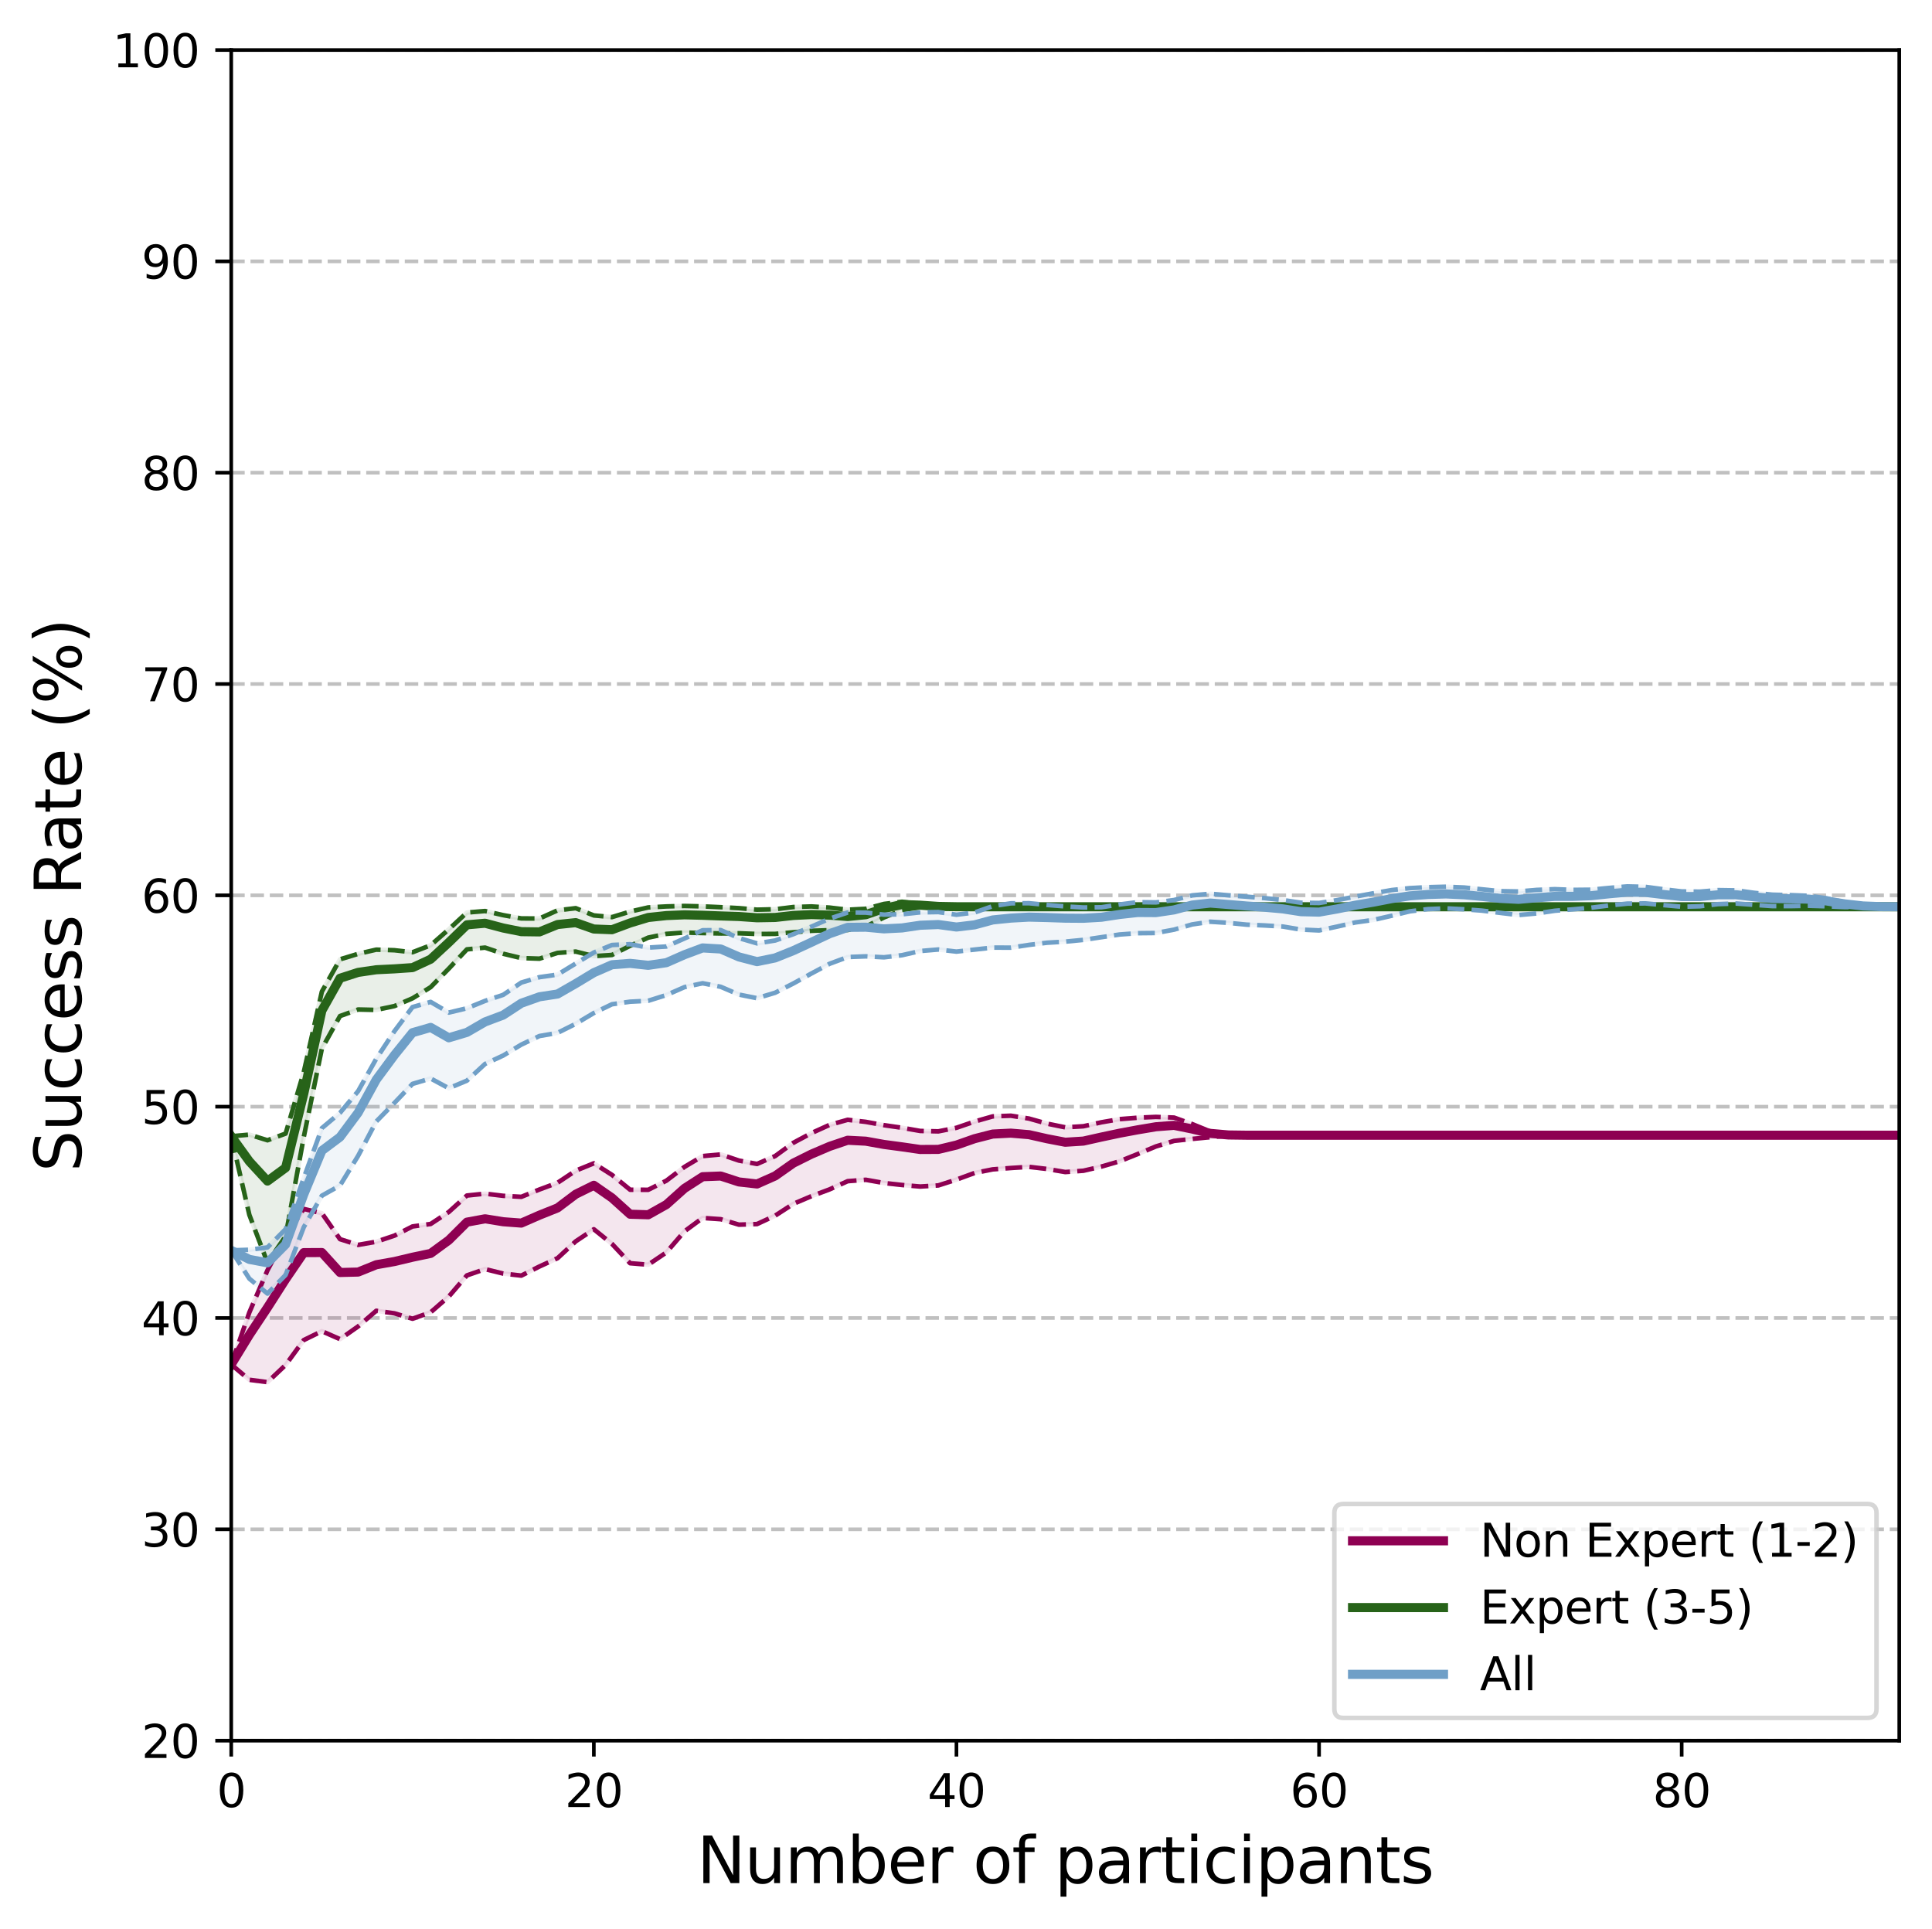 <?xml version="1.0" encoding="utf-8" standalone="no"?>
<!DOCTYPE svg PUBLIC "-//W3C//DTD SVG 1.1//EN"
  "http://www.w3.org/Graphics/SVG/1.1/DTD/svg11.dtd">
<svg xmlns:xlink="http://www.w3.org/1999/xlink" width="424.767pt" height="424.107pt" viewBox="0 0 424.767 424.107" xmlns="http://www.w3.org/2000/svg" version="1.1">
 <defs>
  <style type="text/css">*{stroke-linejoin: round; stroke-linecap: butt}</style>
 </defs>
 <g id="figure_1">
  <g id="patch_1">
   <path d="M 0 424.107 
L 424.767 424.107 
L 424.767 0 
L 0 0 
z
" style="fill: #ffffff"/>
  </g>
  <g id="axes_1">
   <g id="patch_2">
    <path d="M 50.837 382.679 
L 417.567 382.679 
L 417.567 10.999 
L 50.837 10.999 
z
" style="fill: #ffffff"/>
   </g>
   <g id="matplotlib.axis_1">
    <g id="xtick_1">
     <g id="line2d_1">
      <defs>
       <path id="m09aadb3ef9" d="M 0 0 
L 0 3.5 
" style="stroke: #000000; stroke-width: 0.8"/>
      </defs>
      <g>
       <use xlink:href="#m09aadb3ef9" x="50.837" y="382.679" style="stroke: #000000; stroke-width: 0.8"/>
      </g>
     </g>
     <g id="text_1">
      <!-- 0 -->
      <g transform="translate(47.656 397.278) scale(0.1 -0.1)">
       <defs>
        <path id="DejaVuSans-30" d="M 2034 4250 
Q 1547 4250 1301 3770 
Q 1056 3291 1056 2328 
Q 1056 1369 1301 889 
Q 1547 409 2034 409 
Q 2525 409 2770 889 
Q 3016 1369 3016 2328 
Q 3016 3291 2770 3770 
Q 2525 4250 2034 4250 
z
M 2034 4750 
Q 2819 4750 3233 4129 
Q 3647 3509 3647 2328 
Q 3647 1150 3233 529 
Q 2819 -91 2034 -91 
Q 1250 -91 836 529 
Q 422 1150 422 2328 
Q 422 3509 836 4129 
Q 1250 4750 2034 4750 
z
" transform="scale(0.016)"/>
       </defs>
       <use xlink:href="#DejaVuSans-30"/>
      </g>
     </g>
    </g>
    <g id="xtick_2">
     <g id="line2d_2">
      <g>
       <use xlink:href="#m09aadb3ef9" x="130.561" y="382.679" style="stroke: #000000; stroke-width: 0.8"/>
      </g>
     </g>
     <g id="text_2">
      <!-- 20 -->
      <g transform="translate(124.198 397.278) scale(0.1 -0.1)">
       <defs>
        <path id="DejaVuSans-32" d="M 1228 531 
L 3431 531 
L 3431 0 
L 469 0 
L 469 531 
Q 828 903 1448 1529 
Q 2069 2156 2228 2338 
Q 2531 2678 2651 2914 
Q 2772 3150 2772 3378 
Q 2772 3750 2511 3984 
Q 2250 4219 1831 4219 
Q 1534 4219 1204 4116 
Q 875 4013 500 3803 
L 500 4441 
Q 881 4594 1212 4672 
Q 1544 4750 1819 4750 
Q 2544 4750 2975 4387 
Q 3406 4025 3406 3419 
Q 3406 3131 3298 2873 
Q 3191 2616 2906 2266 
Q 2828 2175 2409 1742 
Q 1991 1309 1228 531 
z
" transform="scale(0.016)"/>
       </defs>
       <use xlink:href="#DejaVuSans-32"/>
       <use xlink:href="#DejaVuSans-30" x="63.623"/>
      </g>
     </g>
    </g>
    <g id="xtick_3">
     <g id="line2d_3">
      <g>
       <use xlink:href="#m09aadb3ef9" x="210.285" y="382.679" style="stroke: #000000; stroke-width: 0.8"/>
      </g>
     </g>
     <g id="text_3">
      <!-- 40 -->
      <g transform="translate(203.922 397.278) scale(0.1 -0.1)">
       <defs>
        <path id="DejaVuSans-34" d="M 2419 4116 
L 825 1625 
L 2419 1625 
L 2419 4116 
z
M 2253 4666 
L 3047 4666 
L 3047 1625 
L 3713 1625 
L 3713 1100 
L 3047 1100 
L 3047 0 
L 2419 0 
L 2419 1100 
L 313 1100 
L 313 1709 
L 2253 4666 
z
" transform="scale(0.016)"/>
       </defs>
       <use xlink:href="#DejaVuSans-34"/>
       <use xlink:href="#DejaVuSans-30" x="63.623"/>
      </g>
     </g>
    </g>
    <g id="xtick_4">
     <g id="line2d_4">
      <g>
       <use xlink:href="#m09aadb3ef9" x="290.009" y="382.679" style="stroke: #000000; stroke-width: 0.8"/>
      </g>
     </g>
     <g id="text_4">
      <!-- 60 -->
      <g transform="translate(283.646 397.278) scale(0.1 -0.1)">
       <defs>
        <path id="DejaVuSans-36" d="M 2113 2584 
Q 1688 2584 1439 2293 
Q 1191 2003 1191 1497 
Q 1191 994 1439 701 
Q 1688 409 2113 409 
Q 2538 409 2786 701 
Q 3034 994 3034 1497 
Q 3034 2003 2786 2293 
Q 2538 2584 2113 2584 
z
M 3366 4563 
L 3366 3988 
Q 3128 4100 2886 4159 
Q 2644 4219 2406 4219 
Q 1781 4219 1451 3797 
Q 1122 3375 1075 2522 
Q 1259 2794 1537 2939 
Q 1816 3084 2150 3084 
Q 2853 3084 3261 2657 
Q 3669 2231 3669 1497 
Q 3669 778 3244 343 
Q 2819 -91 2113 -91 
Q 1303 -91 875 529 
Q 447 1150 447 2328 
Q 447 3434 972 4092 
Q 1497 4750 2381 4750 
Q 2619 4750 2861 4703 
Q 3103 4656 3366 4563 
z
" transform="scale(0.016)"/>
       </defs>
       <use xlink:href="#DejaVuSans-36"/>
       <use xlink:href="#DejaVuSans-30" x="63.623"/>
      </g>
     </g>
    </g>
    <g id="xtick_5">
     <g id="line2d_5">
      <g>
       <use xlink:href="#m09aadb3ef9" x="369.733" y="382.679" style="stroke: #000000; stroke-width: 0.8"/>
      </g>
     </g>
     <g id="text_5">
      <!-- 80 -->
      <g transform="translate(363.37 397.278) scale(0.1 -0.1)">
       <defs>
        <path id="DejaVuSans-38" d="M 2034 2216 
Q 1584 2216 1326 1975 
Q 1069 1734 1069 1313 
Q 1069 891 1326 650 
Q 1584 409 2034 409 
Q 2484 409 2743 651 
Q 3003 894 3003 1313 
Q 3003 1734 2745 1975 
Q 2488 2216 2034 2216 
z
M 1403 2484 
Q 997 2584 770 2862 
Q 544 3141 544 3541 
Q 544 4100 942 4425 
Q 1341 4750 2034 4750 
Q 2731 4750 3128 4425 
Q 3525 4100 3525 3541 
Q 3525 3141 3298 2862 
Q 3072 2584 2669 2484 
Q 3125 2378 3379 2068 
Q 3634 1759 3634 1313 
Q 3634 634 3220 271 
Q 2806 -91 2034 -91 
Q 1263 -91 848 271 
Q 434 634 434 1313 
Q 434 1759 690 2068 
Q 947 2378 1403 2484 
z
M 1172 3481 
Q 1172 3119 1398 2916 
Q 1625 2713 2034 2713 
Q 2441 2713 2670 2916 
Q 2900 3119 2900 3481 
Q 2900 3844 2670 4047 
Q 2441 4250 2034 4250 
Q 1625 4250 1398 4047 
Q 1172 3844 1172 3481 
z
" transform="scale(0.016)"/>
       </defs>
       <use xlink:href="#DejaVuSans-38"/>
       <use xlink:href="#DejaVuSans-30" x="63.623"/>
      </g>
     </g>
    </g>
    <g id="text_6">
     <!-- Number of participants -->
     <g transform="translate(153.23 413.995) scale(0.14 -0.14)">
      <defs>
       <path id="DejaVuSans-4e" d="M 628 4666 
L 1478 4666 
L 3547 763 
L 3547 4666 
L 4159 4666 
L 4159 0 
L 3309 0 
L 1241 3903 
L 1241 0 
L 628 0 
L 628 4666 
z
" transform="scale(0.016)"/>
       <path id="DejaVuSans-75" d="M 544 1381 
L 544 3500 
L 1119 3500 
L 1119 1403 
Q 1119 906 1312 657 
Q 1506 409 1894 409 
Q 2359 409 2629 706 
Q 2900 1003 2900 1516 
L 2900 3500 
L 3475 3500 
L 3475 0 
L 2900 0 
L 2900 538 
Q 2691 219 2414 64 
Q 2138 -91 1772 -91 
Q 1169 -91 856 284 
Q 544 659 544 1381 
z
M 1991 3584 
L 1991 3584 
z
" transform="scale(0.016)"/>
       <path id="DejaVuSans-6d" d="M 3328 2828 
Q 3544 3216 3844 3400 
Q 4144 3584 4550 3584 
Q 5097 3584 5394 3201 
Q 5691 2819 5691 2113 
L 5691 0 
L 5113 0 
L 5113 2094 
Q 5113 2597 4934 2840 
Q 4756 3084 4391 3084 
Q 3944 3084 3684 2787 
Q 3425 2491 3425 1978 
L 3425 0 
L 2847 0 
L 2847 2094 
Q 2847 2600 2669 2842 
Q 2491 3084 2119 3084 
Q 1678 3084 1418 2786 
Q 1159 2488 1159 1978 
L 1159 0 
L 581 0 
L 581 3500 
L 1159 3500 
L 1159 2956 
Q 1356 3278 1631 3431 
Q 1906 3584 2284 3584 
Q 2666 3584 2933 3390 
Q 3200 3197 3328 2828 
z
" transform="scale(0.016)"/>
       <path id="DejaVuSans-62" d="M 3116 1747 
Q 3116 2381 2855 2742 
Q 2594 3103 2138 3103 
Q 1681 3103 1420 2742 
Q 1159 2381 1159 1747 
Q 1159 1113 1420 752 
Q 1681 391 2138 391 
Q 2594 391 2855 752 
Q 3116 1113 3116 1747 
z
M 1159 2969 
Q 1341 3281 1617 3432 
Q 1894 3584 2278 3584 
Q 2916 3584 3314 3078 
Q 3713 2572 3713 1747 
Q 3713 922 3314 415 
Q 2916 -91 2278 -91 
Q 1894 -91 1617 61 
Q 1341 213 1159 525 
L 1159 0 
L 581 0 
L 581 4863 
L 1159 4863 
L 1159 2969 
z
" transform="scale(0.016)"/>
       <path id="DejaVuSans-65" d="M 3597 1894 
L 3597 1613 
L 953 1613 
Q 991 1019 1311 708 
Q 1631 397 2203 397 
Q 2534 397 2845 478 
Q 3156 559 3463 722 
L 3463 178 
Q 3153 47 2828 -22 
Q 2503 -91 2169 -91 
Q 1331 -91 842 396 
Q 353 884 353 1716 
Q 353 2575 817 3079 
Q 1281 3584 2069 3584 
Q 2775 3584 3186 3129 
Q 3597 2675 3597 1894 
z
M 3022 2063 
Q 3016 2534 2758 2815 
Q 2500 3097 2075 3097 
Q 1594 3097 1305 2825 
Q 1016 2553 972 2059 
L 3022 2063 
z
" transform="scale(0.016)"/>
       <path id="DejaVuSans-72" d="M 2631 2963 
Q 2534 3019 2420 3045 
Q 2306 3072 2169 3072 
Q 1681 3072 1420 2755 
Q 1159 2438 1159 1844 
L 1159 0 
L 581 0 
L 581 3500 
L 1159 3500 
L 1159 2956 
Q 1341 3275 1631 3429 
Q 1922 3584 2338 3584 
Q 2397 3584 2469 3576 
Q 2541 3569 2628 3553 
L 2631 2963 
z
" transform="scale(0.016)"/>
       <path id="DejaVuSans-20" transform="scale(0.016)"/>
       <path id="DejaVuSans-6f" d="M 1959 3097 
Q 1497 3097 1228 2736 
Q 959 2375 959 1747 
Q 959 1119 1226 758 
Q 1494 397 1959 397 
Q 2419 397 2687 759 
Q 2956 1122 2956 1747 
Q 2956 2369 2687 2733 
Q 2419 3097 1959 3097 
z
M 1959 3584 
Q 2709 3584 3137 3096 
Q 3566 2609 3566 1747 
Q 3566 888 3137 398 
Q 2709 -91 1959 -91 
Q 1206 -91 779 398 
Q 353 888 353 1747 
Q 353 2609 779 3096 
Q 1206 3584 1959 3584 
z
" transform="scale(0.016)"/>
       <path id="DejaVuSans-66" d="M 2375 4863 
L 2375 4384 
L 1825 4384 
Q 1516 4384 1395 4259 
Q 1275 4134 1275 3809 
L 1275 3500 
L 2222 3500 
L 2222 3053 
L 1275 3053 
L 1275 0 
L 697 0 
L 697 3053 
L 147 3053 
L 147 3500 
L 697 3500 
L 697 3744 
Q 697 4328 969 4595 
Q 1241 4863 1831 4863 
L 2375 4863 
z
" transform="scale(0.016)"/>
       <path id="DejaVuSans-70" d="M 1159 525 
L 1159 -1331 
L 581 -1331 
L 581 3500 
L 1159 3500 
L 1159 2969 
Q 1341 3281 1617 3432 
Q 1894 3584 2278 3584 
Q 2916 3584 3314 3078 
Q 3713 2572 3713 1747 
Q 3713 922 3314 415 
Q 2916 -91 2278 -91 
Q 1894 -91 1617 61 
Q 1341 213 1159 525 
z
M 3116 1747 
Q 3116 2381 2855 2742 
Q 2594 3103 2138 3103 
Q 1681 3103 1420 2742 
Q 1159 2381 1159 1747 
Q 1159 1113 1420 752 
Q 1681 391 2138 391 
Q 2594 391 2855 752 
Q 3116 1113 3116 1747 
z
" transform="scale(0.016)"/>
       <path id="DejaVuSans-61" d="M 2194 1759 
Q 1497 1759 1228 1600 
Q 959 1441 959 1056 
Q 959 750 1161 570 
Q 1363 391 1709 391 
Q 2188 391 2477 730 
Q 2766 1069 2766 1631 
L 2766 1759 
L 2194 1759 
z
M 3341 1997 
L 3341 0 
L 2766 0 
L 2766 531 
Q 2569 213 2275 61 
Q 1981 -91 1556 -91 
Q 1019 -91 701 211 
Q 384 513 384 1019 
Q 384 1609 779 1909 
Q 1175 2209 1959 2209 
L 2766 2209 
L 2766 2266 
Q 2766 2663 2505 2880 
Q 2244 3097 1772 3097 
Q 1472 3097 1187 3025 
Q 903 2953 641 2809 
L 641 3341 
Q 956 3463 1253 3523 
Q 1550 3584 1831 3584 
Q 2591 3584 2966 3190 
Q 3341 2797 3341 1997 
z
" transform="scale(0.016)"/>
       <path id="DejaVuSans-74" d="M 1172 4494 
L 1172 3500 
L 2356 3500 
L 2356 3053 
L 1172 3053 
L 1172 1153 
Q 1172 725 1289 603 
Q 1406 481 1766 481 
L 2356 481 
L 2356 0 
L 1766 0 
Q 1100 0 847 248 
Q 594 497 594 1153 
L 594 3053 
L 172 3053 
L 172 3500 
L 594 3500 
L 594 4494 
L 1172 4494 
z
" transform="scale(0.016)"/>
       <path id="DejaVuSans-69" d="M 603 3500 
L 1178 3500 
L 1178 0 
L 603 0 
L 603 3500 
z
M 603 4863 
L 1178 4863 
L 1178 4134 
L 603 4134 
L 603 4863 
z
" transform="scale(0.016)"/>
       <path id="DejaVuSans-63" d="M 3122 3366 
L 3122 2828 
Q 2878 2963 2633 3030 
Q 2388 3097 2138 3097 
Q 1578 3097 1268 2742 
Q 959 2388 959 1747 
Q 959 1106 1268 751 
Q 1578 397 2138 397 
Q 2388 397 2633 464 
Q 2878 531 3122 666 
L 3122 134 
Q 2881 22 2623 -34 
Q 2366 -91 2075 -91 
Q 1284 -91 818 406 
Q 353 903 353 1747 
Q 353 2603 823 3093 
Q 1294 3584 2113 3584 
Q 2378 3584 2631 3529 
Q 2884 3475 3122 3366 
z
" transform="scale(0.016)"/>
       <path id="DejaVuSans-6e" d="M 3513 2113 
L 3513 0 
L 2938 0 
L 2938 2094 
Q 2938 2591 2744 2837 
Q 2550 3084 2163 3084 
Q 1697 3084 1428 2787 
Q 1159 2491 1159 1978 
L 1159 0 
L 581 0 
L 581 3500 
L 1159 3500 
L 1159 2956 
Q 1366 3272 1645 3428 
Q 1925 3584 2291 3584 
Q 2894 3584 3203 3211 
Q 3513 2838 3513 2113 
z
" transform="scale(0.016)"/>
       <path id="DejaVuSans-73" d="M 2834 3397 
L 2834 2853 
Q 2591 2978 2328 3040 
Q 2066 3103 1784 3103 
Q 1356 3103 1142 2972 
Q 928 2841 928 2578 
Q 928 2378 1081 2264 
Q 1234 2150 1697 2047 
L 1894 2003 
Q 2506 1872 2764 1633 
Q 3022 1394 3022 966 
Q 3022 478 2636 193 
Q 2250 -91 1575 -91 
Q 1294 -91 989 -36 
Q 684 19 347 128 
L 347 722 
Q 666 556 975 473 
Q 1284 391 1588 391 
Q 1994 391 2212 530 
Q 2431 669 2431 922 
Q 2431 1156 2273 1281 
Q 2116 1406 1581 1522 
L 1381 1569 
Q 847 1681 609 1914 
Q 372 2147 372 2553 
Q 372 3047 722 3315 
Q 1072 3584 1716 3584 
Q 2034 3584 2315 3537 
Q 2597 3491 2834 3397 
z
" transform="scale(0.016)"/>
      </defs>
      <use xlink:href="#DejaVuSans-4e"/>
      <use xlink:href="#DejaVuSans-75" x="74.805"/>
      <use xlink:href="#DejaVuSans-6d" x="138.184"/>
      <use xlink:href="#DejaVuSans-62" x="235.596"/>
      <use xlink:href="#DejaVuSans-65" x="299.072"/>
      <use xlink:href="#DejaVuSans-72" x="360.596"/>
      <use xlink:href="#DejaVuSans-20" x="401.709"/>
      <use xlink:href="#DejaVuSans-6f" x="433.496"/>
      <use xlink:href="#DejaVuSans-66" x="494.678"/>
      <use xlink:href="#DejaVuSans-20" x="529.883"/>
      <use xlink:href="#DejaVuSans-70" x="561.67"/>
      <use xlink:href="#DejaVuSans-61" x="625.146"/>
      <use xlink:href="#DejaVuSans-72" x="686.426"/>
      <use xlink:href="#DejaVuSans-74" x="727.539"/>
      <use xlink:href="#DejaVuSans-69" x="766.748"/>
      <use xlink:href="#DejaVuSans-63" x="794.531"/>
      <use xlink:href="#DejaVuSans-69" x="849.512"/>
      <use xlink:href="#DejaVuSans-70" x="877.295"/>
      <use xlink:href="#DejaVuSans-61" x="940.771"/>
      <use xlink:href="#DejaVuSans-6e" x="1002.051"/>
      <use xlink:href="#DejaVuSans-74" x="1065.43"/>
      <use xlink:href="#DejaVuSans-73" x="1104.639"/>
     </g>
    </g>
   </g>
   <g id="matplotlib.axis_2">
    <g id="ytick_1">
     <g id="line2d_6">
      <path d="M 50.837 382.679 
L 417.567 382.679 
" clip-path="url(#p4b0548bc64)" style="fill: none; stroke-dasharray: 2.96,1.28; stroke-dashoffset: 0; stroke: #c0c0c0; stroke-width: 0.8"/>
     </g>
     <g id="line2d_7">
      <defs>
       <path id="m00dae884d6" d="M 0 0 
L -3.5 0 
" style="stroke: #000000; stroke-width: 0.8"/>
      </defs>
      <g>
       <use xlink:href="#m00dae884d6" x="50.837" y="382.679" style="stroke: #000000; stroke-width: 0.8"/>
      </g>
     </g>
     <g id="text_7">
      <!-- 20 -->
      <g transform="translate(31.112 386.478) scale(0.1 -0.1)">
       <use xlink:href="#DejaVuSans-32"/>
       <use xlink:href="#DejaVuSans-30" x="63.623"/>
      </g>
     </g>
    </g>
    <g id="ytick_2">
     <g id="line2d_8">
      <path d="M 50.837 336.219 
L 417.567 336.219 
" clip-path="url(#p4b0548bc64)" style="fill: none; stroke-dasharray: 2.96,1.28; stroke-dashoffset: 0; stroke: #c0c0c0; stroke-width: 0.8"/>
     </g>
     <g id="line2d_9">
      <g>
       <use xlink:href="#m00dae884d6" x="50.837" y="336.219" style="stroke: #000000; stroke-width: 0.8"/>
      </g>
     </g>
     <g id="text_8">
      <!-- 30 -->
      <g transform="translate(31.112 340.018) scale(0.1 -0.1)">
       <defs>
        <path id="DejaVuSans-33" d="M 2597 2516 
Q 3050 2419 3304 2112 
Q 3559 1806 3559 1356 
Q 3559 666 3084 287 
Q 2609 -91 1734 -91 
Q 1441 -91 1130 -33 
Q 819 25 488 141 
L 488 750 
Q 750 597 1062 519 
Q 1375 441 1716 441 
Q 2309 441 2620 675 
Q 2931 909 2931 1356 
Q 2931 1769 2642 2001 
Q 2353 2234 1838 2234 
L 1294 2234 
L 1294 2753 
L 1863 2753 
Q 2328 2753 2575 2939 
Q 2822 3125 2822 3475 
Q 2822 3834 2567 4026 
Q 2313 4219 1838 4219 
Q 1578 4219 1281 4162 
Q 984 4106 628 3988 
L 628 4550 
Q 988 4650 1302 4700 
Q 1616 4750 1894 4750 
Q 2613 4750 3031 4423 
Q 3450 4097 3450 3541 
Q 3450 3153 3228 2886 
Q 3006 2619 2597 2516 
z
" transform="scale(0.016)"/>
       </defs>
       <use xlink:href="#DejaVuSans-33"/>
       <use xlink:href="#DejaVuSans-30" x="63.623"/>
      </g>
     </g>
    </g>
    <g id="ytick_3">
     <g id="line2d_10">
      <path d="M 50.837 289.759 
L 417.567 289.759 
" clip-path="url(#p4b0548bc64)" style="fill: none; stroke-dasharray: 2.96,1.28; stroke-dashoffset: 0; stroke: #c0c0c0; stroke-width: 0.8"/>
     </g>
     <g id="line2d_11">
      <g>
       <use xlink:href="#m00dae884d6" x="50.837" y="289.759" style="stroke: #000000; stroke-width: 0.8"/>
      </g>
     </g>
     <g id="text_9">
      <!-- 40 -->
      <g transform="translate(31.112 293.558) scale(0.1 -0.1)">
       <use xlink:href="#DejaVuSans-34"/>
       <use xlink:href="#DejaVuSans-30" x="63.623"/>
      </g>
     </g>
    </g>
    <g id="ytick_4">
     <g id="line2d_12">
      <path d="M 50.837 243.299 
L 417.567 243.299 
" clip-path="url(#p4b0548bc64)" style="fill: none; stroke-dasharray: 2.96,1.28; stroke-dashoffset: 0; stroke: #c0c0c0; stroke-width: 0.8"/>
     </g>
     <g id="line2d_13">
      <g>
       <use xlink:href="#m00dae884d6" x="50.837" y="243.299" style="stroke: #000000; stroke-width: 0.8"/>
      </g>
     </g>
     <g id="text_10">
      <!-- 50 -->
      <g transform="translate(31.112 247.098) scale(0.1 -0.1)">
       <defs>
        <path id="DejaVuSans-35" d="M 691 4666 
L 3169 4666 
L 3169 4134 
L 1269 4134 
L 1269 2991 
Q 1406 3038 1543 3061 
Q 1681 3084 1819 3084 
Q 2600 3084 3056 2656 
Q 3513 2228 3513 1497 
Q 3513 744 3044 326 
Q 2575 -91 1722 -91 
Q 1428 -91 1123 -41 
Q 819 9 494 109 
L 494 744 
Q 775 591 1075 516 
Q 1375 441 1709 441 
Q 2250 441 2565 725 
Q 2881 1009 2881 1497 
Q 2881 1984 2565 2268 
Q 2250 2553 1709 2553 
Q 1456 2553 1204 2497 
Q 953 2441 691 2322 
L 691 4666 
z
" transform="scale(0.016)"/>
       </defs>
       <use xlink:href="#DejaVuSans-35"/>
       <use xlink:href="#DejaVuSans-30" x="63.623"/>
      </g>
     </g>
    </g>
    <g id="ytick_5">
     <g id="line2d_14">
      <path d="M 50.837 196.839 
L 417.567 196.839 
" clip-path="url(#p4b0548bc64)" style="fill: none; stroke-dasharray: 2.96,1.28; stroke-dashoffset: 0; stroke: #c0c0c0; stroke-width: 0.8"/>
     </g>
     <g id="line2d_15">
      <g>
       <use xlink:href="#m00dae884d6" x="50.837" y="196.839" style="stroke: #000000; stroke-width: 0.8"/>
      </g>
     </g>
     <g id="text_11">
      <!-- 60 -->
      <g transform="translate(31.112 200.638) scale(0.1 -0.1)">
       <use xlink:href="#DejaVuSans-36"/>
       <use xlink:href="#DejaVuSans-30" x="63.623"/>
      </g>
     </g>
    </g>
    <g id="ytick_6">
     <g id="line2d_16">
      <path d="M 50.837 150.379 
L 417.567 150.379 
" clip-path="url(#p4b0548bc64)" style="fill: none; stroke-dasharray: 2.96,1.28; stroke-dashoffset: 0; stroke: #c0c0c0; stroke-width: 0.8"/>
     </g>
     <g id="line2d_17">
      <g>
       <use xlink:href="#m00dae884d6" x="50.837" y="150.379" style="stroke: #000000; stroke-width: 0.8"/>
      </g>
     </g>
     <g id="text_12">
      <!-- 70 -->
      <g transform="translate(31.112 154.178) scale(0.1 -0.1)">
       <defs>
        <path id="DejaVuSans-37" d="M 525 4666 
L 3525 4666 
L 3525 4397 
L 1831 0 
L 1172 0 
L 2766 4134 
L 525 4134 
L 525 4666 
z
" transform="scale(0.016)"/>
       </defs>
       <use xlink:href="#DejaVuSans-37"/>
       <use xlink:href="#DejaVuSans-30" x="63.623"/>
      </g>
     </g>
    </g>
    <g id="ytick_7">
     <g id="line2d_18">
      <path d="M 50.837 103.919 
L 417.567 103.919 
" clip-path="url(#p4b0548bc64)" style="fill: none; stroke-dasharray: 2.96,1.28; stroke-dashoffset: 0; stroke: #c0c0c0; stroke-width: 0.8"/>
     </g>
     <g id="line2d_19">
      <g>
       <use xlink:href="#m00dae884d6" x="50.837" y="103.919" style="stroke: #000000; stroke-width: 0.8"/>
      </g>
     </g>
     <g id="text_13">
      <!-- 80 -->
      <g transform="translate(31.112 107.718) scale(0.1 -0.1)">
       <use xlink:href="#DejaVuSans-38"/>
       <use xlink:href="#DejaVuSans-30" x="63.623"/>
      </g>
     </g>
    </g>
    <g id="ytick_8">
     <g id="line2d_20">
      <path d="M 50.837 57.459 
L 417.567 57.459 
" clip-path="url(#p4b0548bc64)" style="fill: none; stroke-dasharray: 2.96,1.28; stroke-dashoffset: 0; stroke: #c0c0c0; stroke-width: 0.8"/>
     </g>
     <g id="line2d_21">
      <g>
       <use xlink:href="#m00dae884d6" x="50.837" y="57.459" style="stroke: #000000; stroke-width: 0.8"/>
      </g>
     </g>
     <g id="text_14">
      <!-- 90 -->
      <g transform="translate(31.112 61.258) scale(0.1 -0.1)">
       <defs>
        <path id="DejaVuSans-39" d="M 703 97 
L 703 672 
Q 941 559 1184 500 
Q 1428 441 1663 441 
Q 2288 441 2617 861 
Q 2947 1281 2994 2138 
Q 2813 1869 2534 1725 
Q 2256 1581 1919 1581 
Q 1219 1581 811 2004 
Q 403 2428 403 3163 
Q 403 3881 828 4315 
Q 1253 4750 1959 4750 
Q 2769 4750 3195 4129 
Q 3622 3509 3622 2328 
Q 3622 1225 3098 567 
Q 2575 -91 1691 -91 
Q 1453 -91 1209 -44 
Q 966 3 703 97 
z
M 1959 2075 
Q 2384 2075 2632 2365 
Q 2881 2656 2881 3163 
Q 2881 3666 2632 3958 
Q 2384 4250 1959 4250 
Q 1534 4250 1286 3958 
Q 1038 3666 1038 3163 
Q 1038 2656 1286 2365 
Q 1534 2075 1959 2075 
z
" transform="scale(0.016)"/>
       </defs>
       <use xlink:href="#DejaVuSans-39"/>
       <use xlink:href="#DejaVuSans-30" x="63.623"/>
      </g>
     </g>
    </g>
    <g id="ytick_9">
     <g id="line2d_22">
      <path d="M 50.837 10.999 
L 417.567 10.999 
" clip-path="url(#p4b0548bc64)" style="fill: none; stroke-dasharray: 2.96,1.28; stroke-dashoffset: 0; stroke: #c0c0c0; stroke-width: 0.8"/>
     </g>
     <g id="line2d_23">
      <g>
       <use xlink:href="#m00dae884d6" x="50.837" y="10.999" style="stroke: #000000; stroke-width: 0.8"/>
      </g>
     </g>
     <g id="text_15">
      <!-- 100 -->
      <g transform="translate(24.749 14.798) scale(0.1 -0.1)">
       <defs>
        <path id="DejaVuSans-31" d="M 794 531 
L 1825 531 
L 1825 4091 
L 703 3866 
L 703 4441 
L 1819 4666 
L 2450 4666 
L 2450 531 
L 3481 531 
L 3481 0 
L 794 0 
L 794 531 
z
" transform="scale(0.016)"/>
       </defs>
       <use xlink:href="#DejaVuSans-31"/>
       <use xlink:href="#DejaVuSans-30" x="63.623"/>
       <use xlink:href="#DejaVuSans-30" x="127.246"/>
      </g>
     </g>
    </g>
    <g id="text_16">
     <!-- Success Rate (%) -->
     <g transform="translate(17.838 257.628) rotate(-90) scale(0.14 -0.14)">
      <defs>
       <path id="DejaVuSans-53" d="M 3425 4513 
L 3425 3897 
Q 3066 4069 2747 4153 
Q 2428 4238 2131 4238 
Q 1616 4238 1336 4038 
Q 1056 3838 1056 3469 
Q 1056 3159 1242 3001 
Q 1428 2844 1947 2747 
L 2328 2669 
Q 3034 2534 3370 2195 
Q 3706 1856 3706 1288 
Q 3706 609 3251 259 
Q 2797 -91 1919 -91 
Q 1588 -91 1214 -16 
Q 841 59 441 206 
L 441 856 
Q 825 641 1194 531 
Q 1563 422 1919 422 
Q 2459 422 2753 634 
Q 3047 847 3047 1241 
Q 3047 1584 2836 1778 
Q 2625 1972 2144 2069 
L 1759 2144 
Q 1053 2284 737 2584 
Q 422 2884 422 3419 
Q 422 4038 858 4394 
Q 1294 4750 2059 4750 
Q 2388 4750 2728 4690 
Q 3069 4631 3425 4513 
z
" transform="scale(0.016)"/>
       <path id="DejaVuSans-52" d="M 2841 2188 
Q 3044 2119 3236 1894 
Q 3428 1669 3622 1275 
L 4263 0 
L 3584 0 
L 2988 1197 
Q 2756 1666 2539 1819 
Q 2322 1972 1947 1972 
L 1259 1972 
L 1259 0 
L 628 0 
L 628 4666 
L 2053 4666 
Q 2853 4666 3247 4331 
Q 3641 3997 3641 3322 
Q 3641 2881 3436 2590 
Q 3231 2300 2841 2188 
z
M 1259 4147 
L 1259 2491 
L 2053 2491 
Q 2509 2491 2742 2702 
Q 2975 2913 2975 3322 
Q 2975 3731 2742 3939 
Q 2509 4147 2053 4147 
L 1259 4147 
z
" transform="scale(0.016)"/>
       <path id="DejaVuSans-28" d="M 1984 4856 
Q 1566 4138 1362 3434 
Q 1159 2731 1159 2009 
Q 1159 1288 1364 580 
Q 1569 -128 1984 -844 
L 1484 -844 
Q 1016 -109 783 600 
Q 550 1309 550 2009 
Q 550 2706 781 3412 
Q 1013 4119 1484 4856 
L 1984 4856 
z
" transform="scale(0.016)"/>
       <path id="DejaVuSans-25" d="M 4653 2053 
Q 4381 2053 4226 1822 
Q 4072 1591 4072 1178 
Q 4072 772 4226 539 
Q 4381 306 4653 306 
Q 4919 306 5073 539 
Q 5228 772 5228 1178 
Q 5228 1588 5073 1820 
Q 4919 2053 4653 2053 
z
M 4653 2450 
Q 5147 2450 5437 2106 
Q 5728 1763 5728 1178 
Q 5728 594 5436 251 
Q 5144 -91 4653 -91 
Q 4153 -91 3862 251 
Q 3572 594 3572 1178 
Q 3572 1766 3864 2108 
Q 4156 2450 4653 2450 
z
M 1428 4353 
Q 1159 4353 1004 4120 
Q 850 3888 850 3481 
Q 850 3069 1003 2837 
Q 1156 2606 1428 2606 
Q 1700 2606 1854 2837 
Q 2009 3069 2009 3481 
Q 2009 3884 1853 4118 
Q 1697 4353 1428 4353 
z
M 4250 4750 
L 4750 4750 
L 1831 -91 
L 1331 -91 
L 4250 4750 
z
M 1428 4750 
Q 1922 4750 2215 4408 
Q 2509 4066 2509 3481 
Q 2509 2891 2217 2550 
Q 1925 2209 1428 2209 
Q 931 2209 642 2551 
Q 353 2894 353 3481 
Q 353 4063 643 4406 
Q 934 4750 1428 4750 
z
" transform="scale(0.016)"/>
       <path id="DejaVuSans-29" d="M 513 4856 
L 1013 4856 
Q 1481 4119 1714 3412 
Q 1947 2706 1947 2009 
Q 1947 1309 1714 600 
Q 1481 -109 1013 -844 
L 513 -844 
Q 928 -128 1133 580 
Q 1338 1288 1338 2009 
Q 1338 2731 1133 3434 
Q 928 4138 513 4856 
z
" transform="scale(0.016)"/>
      </defs>
      <use xlink:href="#DejaVuSans-53"/>
      <use xlink:href="#DejaVuSans-75" x="63.477"/>
      <use xlink:href="#DejaVuSans-63" x="126.855"/>
      <use xlink:href="#DejaVuSans-63" x="181.836"/>
      <use xlink:href="#DejaVuSans-65" x="236.816"/>
      <use xlink:href="#DejaVuSans-73" x="298.34"/>
      <use xlink:href="#DejaVuSans-73" x="350.439"/>
      <use xlink:href="#DejaVuSans-20" x="402.539"/>
      <use xlink:href="#DejaVuSans-52" x="434.326"/>
      <use xlink:href="#DejaVuSans-61" x="501.559"/>
      <use xlink:href="#DejaVuSans-74" x="562.838"/>
      <use xlink:href="#DejaVuSans-65" x="602.047"/>
      <use xlink:href="#DejaVuSans-20" x="663.57"/>
      <use xlink:href="#DejaVuSans-28" x="695.357"/>
      <use xlink:href="#DejaVuSans-25" x="734.371"/>
      <use xlink:href="#DejaVuSans-29" x="829.391"/>
     </g>
    </g>
   </g>
   <g id="PolyCollection_1">
    <defs>
     <path id="mcf8c3161fd" d="M 50.837 -124.126 
L 50.837 -124.126 
L 54.823 -135.577 
L 58.809 -144.842 
L 62.795 -152.313 
L 66.782 -158.328 
L 70.768 -157.383 
L 74.754 -151.68 
L 78.74 -150.42 
L 82.726 -151.115 
L 86.713 -152.454 
L 90.699 -154.473 
L 94.685 -155.018 
L 98.671 -157.652 
L 102.657 -161.271 
L 106.644 -161.685 
L 110.63 -161.208 
L 114.616 -160.984 
L 118.602 -162.598 
L 122.588 -164.08 
L 126.575 -166.735 
L 130.561 -168.357 
L 134.547 -165.808 
L 138.533 -162.546 
L 142.519 -162.531 
L 146.506 -164.536 
L 150.492 -167.568 
L 154.478 -169.942 
L 158.464 -170.308 
L 162.45 -168.959 
L 166.437 -168.214 
L 170.423 -169.944 
L 174.409 -172.858 
L 178.395 -174.99 
L 182.381 -176.803 
L 186.368 -177.922 
L 190.354 -177.467 
L 194.34 -176.741 
L 198.326 -176.165 
L 202.312 -175.47 
L 206.299 -175.377 
L 210.285 -176.166 
L 214.271 -177.536 
L 218.257 -178.669 
L 222.243 -178.821 
L 226.229 -178.192 
L 230.216 -177.078 
L 234.202 -176.263 
L 238.188 -176.502 
L 242.174 -177.375 
L 246.16 -178.066 
L 250.147 -178.38 
L 254.133 -178.554 
L 258.119 -178.409 
L 262.105 -176.983 
L 266.091 -175.356 
L 270.078 -174.664 
L 274.064 -174.539 
L 278.05 -174.529 
L 282.036 -174.529 
L 286.022 -174.529 
L 290.009 -174.529 
L 293.995 -174.529 
L 297.981 -174.529 
L 301.967 -174.529 
L 305.953 -174.529 
L 309.94 -174.529 
L 313.926 -174.529 
L 317.912 -174.529 
L 321.898 -174.529 
L 325.884 -174.529 
L 329.871 -174.529 
L 333.857 -174.529 
L 337.843 -174.529 
L 341.829 -174.529 
L 345.815 -174.529 
L 349.802 -174.529 
L 353.788 -174.529 
L 357.774 -174.529 
L 361.76 -174.529 
L 365.746 -174.529 
L 369.733 -174.529 
L 373.719 -174.529 
L 377.705 -174.529 
L 381.691 -174.529 
L 385.677 -174.529 
L 389.664 -174.529 
L 393.65 -174.529 
L 397.636 -174.529 
L 401.622 -174.529 
L 405.608 -174.529 
L 409.594 -174.529 
L 413.581 -174.529 
L 417.567 -174.529 
L 421.553 -174.529 
L 421.553 -174.529 
L 421.553 -174.529 
L 417.567 -174.529 
L 413.581 -174.529 
L 409.594 -174.529 
L 405.608 -174.529 
L 401.622 -174.529 
L 397.636 -174.529 
L 393.65 -174.529 
L 389.664 -174.529 
L 385.677 -174.529 
L 381.691 -174.529 
L 377.705 -174.529 
L 373.719 -174.529 
L 369.733 -174.529 
L 365.746 -174.529 
L 361.76 -174.529 
L 357.774 -174.529 
L 353.788 -174.529 
L 349.802 -174.529 
L 345.815 -174.529 
L 341.829 -174.529 
L 337.843 -174.529 
L 333.857 -174.529 
L 329.871 -174.529 
L 325.884 -174.529 
L 321.898 -174.529 
L 317.912 -174.529 
L 313.926 -174.529 
L 309.94 -174.529 
L 305.953 -174.529 
L 301.967 -174.529 
L 297.981 -174.529 
L 293.995 -174.529 
L 290.009 -174.529 
L 286.022 -174.529 
L 282.036 -174.529 
L 278.05 -174.529 
L 274.064 -174.521 
L 270.078 -174.433 
L 266.091 -174.098 
L 262.105 -173.721 
L 258.119 -173.284 
L 254.133 -172.063 
L 250.147 -170.398 
L 246.16 -168.799 
L 242.174 -167.642 
L 238.188 -166.72 
L 234.202 -166.436 
L 230.216 -167.109 
L 226.229 -167.578 
L 222.243 -167.322 
L 218.257 -167.022 
L 214.271 -166.228 
L 210.285 -164.772 
L 206.299 -163.492 
L 202.312 -163.247 
L 198.326 -163.587 
L 194.34 -164.026 
L 190.354 -164.733 
L 186.368 -164.428 
L 182.381 -162.619 
L 178.395 -161.13 
L 174.409 -159.438 
L 170.423 -156.847 
L 166.437 -154.999 
L 162.45 -154.865 
L 158.464 -156.067 
L 154.478 -156.341 
L 150.492 -153.399 
L 146.506 -148.763 
L 142.519 -146.064 
L 138.533 -146.392 
L 134.547 -150.644 
L 130.561 -153.857 
L 126.575 -151.199 
L 122.588 -147.498 
L 118.602 -145.672 
L 114.616 -143.667 
L 110.63 -144.113 
L 106.644 -145.096 
L 102.657 -143.714 
L 98.671 -139.066 
L 94.685 -135.604 
L 90.699 -134.183 
L 86.713 -135.373 
L 82.726 -135.936 
L 78.74 -132.501 
L 74.754 -129.696 
L 70.768 -131.447 
L 66.782 -129.491 
L 62.795 -124.016 
L 58.809 -120.246 
L 54.823 -120.76 
L 50.837 -124.126 
z
" style="stroke: #8e0052; stroke-opacity: 0.1"/>
    </defs>
    <g clip-path="url(#p4b0548bc64)">
     <use xlink:href="#mcf8c3161fd" x="0" y="424.107" style="fill: #8e0052; fill-opacity: 0.1; stroke: #8e0052; stroke-opacity: 0.1"/>
    </g>
   </g>
   <g id="PolyCollection_2">
    <defs>
     <path id="m462c732f0c" d="M 50.837 -174.303 
L 50.837 -174.303 
L 54.823 -174.661 
L 58.809 -173.418 
L 62.795 -174.891 
L 66.782 -188.395 
L 70.768 -206.109 
L 74.754 -213.197 
L 78.74 -214.409 
L 82.726 -215.327 
L 86.713 -215.199 
L 90.699 -214.753 
L 94.685 -216.299 
L 98.671 -219.795 
L 102.657 -223.484 
L 106.644 -223.817 
L 110.63 -222.91 
L 114.616 -222.188 
L 118.602 -222.172 
L 122.588 -223.97 
L 126.575 -224.445 
L 130.561 -222.848 
L 134.547 -222.484 
L 138.533 -223.699 
L 142.519 -224.607 
L 146.506 -224.831 
L 150.492 -224.932 
L 154.478 -224.841 
L 158.464 -224.663 
L 162.45 -224.454 
L 166.437 -224.117 
L 170.423 -224.211 
L 174.409 -224.695 
L 178.395 -224.829 
L 182.381 -224.572 
L 186.368 -224.106 
L 190.354 -224.31 
L 194.34 -225.378 
L 198.326 -225.86 
L 202.312 -225.346 
L 206.299 -224.879 
L 210.285 -224.766 
L 214.271 -224.756 
L 218.257 -224.756 
L 222.243 -224.756 
L 226.229 -224.756 
L 230.216 -224.756 
L 234.202 -224.756 
L 238.188 -224.756 
L 242.174 -224.756 
L 246.16 -224.756 
L 250.147 -224.756 
L 254.133 -224.756 
L 258.119 -224.756 
L 262.105 -224.756 
L 266.091 -224.756 
L 270.078 -224.756 
L 274.064 -224.756 
L 278.05 -224.756 
L 282.036 -224.756 
L 286.022 -224.756 
L 290.009 -224.756 
L 293.995 -224.756 
L 297.981 -224.756 
L 301.967 -224.756 
L 305.953 -224.756 
L 309.94 -224.756 
L 313.926 -224.756 
L 317.912 -224.756 
L 321.898 -224.756 
L 325.884 -224.756 
L 329.871 -224.756 
L 333.857 -224.756 
L 337.843 -224.756 
L 341.829 -224.756 
L 345.815 -224.756 
L 349.802 -224.756 
L 353.788 -224.756 
L 357.774 -224.756 
L 361.76 -224.756 
L 365.746 -224.756 
L 369.733 -224.756 
L 373.719 -224.756 
L 377.705 -224.756 
L 381.691 -224.756 
L 385.677 -224.756 
L 389.664 -224.756 
L 393.65 -224.756 
L 397.636 -224.756 
L 401.622 -224.756 
L 405.608 -224.756 
L 409.594 -224.756 
L 413.581 -224.756 
L 417.567 -224.756 
L 421.553 -224.756 
L 421.553 -224.756 
L 421.553 -224.756 
L 417.567 -224.756 
L 413.581 -224.756 
L 409.594 -224.756 
L 405.608 -224.756 
L 401.622 -224.756 
L 397.636 -224.756 
L 393.65 -224.756 
L 389.664 -224.756 
L 385.677 -224.756 
L 381.691 -224.756 
L 377.705 -224.756 
L 373.719 -224.756 
L 369.733 -224.756 
L 365.746 -224.756 
L 361.76 -224.756 
L 357.774 -224.756 
L 353.788 -224.756 
L 349.802 -224.756 
L 345.815 -224.756 
L 341.829 -224.756 
L 337.843 -224.756 
L 333.857 -224.756 
L 329.871 -224.756 
L 325.884 -224.756 
L 321.898 -224.756 
L 317.912 -224.756 
L 313.926 -224.756 
L 309.94 -224.756 
L 305.953 -224.756 
L 301.967 -224.756 
L 297.981 -224.756 
L 293.995 -224.756 
L 290.009 -224.756 
L 286.022 -224.756 
L 282.036 -224.756 
L 278.05 -224.756 
L 274.064 -224.756 
L 270.078 -224.756 
L 266.091 -224.756 
L 262.105 -224.756 
L 258.119 -224.756 
L 254.133 -224.756 
L 250.147 -224.756 
L 246.16 -224.756 
L 242.174 -224.756 
L 238.188 -224.756 
L 234.202 -224.756 
L 230.216 -224.756 
L 226.229 -224.756 
L 222.243 -224.756 
L 218.257 -224.756 
L 214.271 -224.756 
L 210.285 -224.755 
L 206.299 -224.743 
L 202.312 -224.631 
L 198.326 -224.043 
L 194.34 -222.4 
L 190.354 -220.406 
L 186.368 -219.641 
L 182.381 -219.612 
L 178.395 -219.469 
L 174.409 -219.146 
L 170.423 -218.792 
L 166.437 -218.774 
L 162.45 -218.929 
L 158.464 -218.887 
L 154.478 -218.978 
L 150.492 -219.085 
L 146.506 -218.795 
L 142.519 -217.973 
L 138.533 -216.173 
L 134.547 -214.163 
L 130.561 -213.897 
L 126.575 -214.907 
L 122.588 -214.614 
L 118.602 -213.344 
L 114.616 -213.474 
L 110.63 -214.43 
L 106.644 -215.776 
L 102.657 -215.392 
L 98.671 -211.154 
L 94.685 -207.085 
L 90.699 -204.631 
L 86.713 -202.921 
L 82.726 -202.076 
L 78.74 -202.167 
L 74.754 -200.728 
L 70.768 -193.58 
L 66.782 -174.111 
L 62.795 -152.347 
L 58.809 -146.518 
L 54.823 -157.022 
L 50.837 -174.303 
z
" style="stroke: #276319; stroke-opacity: 0.1"/>
    </defs>
    <g clip-path="url(#p4b0548bc64)">
     <use xlink:href="#m462c732f0c" x="0" y="424.107" style="fill: #276319; fill-opacity: 0.1; stroke: #276319; stroke-opacity: 0.1"/>
    </g>
   </g>
   <g id="PolyCollection_3">
    <defs>
     <path id="m5af21a1c0f" d="M 50.837 -149.215 
L 50.837 -149.215 
L 54.823 -149.351 
L 58.809 -149.866 
L 62.795 -153.882 
L 66.782 -165.112 
L 70.768 -176.09 
L 74.754 -179.449 
L 78.74 -184.227 
L 82.726 -191.34 
L 86.713 -197.392 
L 90.699 -202.705 
L 94.685 -203.839 
L 98.671 -201.494 
L 102.657 -202.444 
L 106.644 -204.064 
L 110.63 -205.39 
L 114.616 -208.097 
L 118.602 -209.28 
L 122.588 -209.844 
L 126.575 -212.284 
L 130.561 -214.7 
L 134.547 -216.352 
L 138.533 -216.526 
L 142.519 -215.778 
L 146.506 -216.02 
L 150.492 -217.784 
L 154.478 -219.59 
L 158.464 -219.625 
L 162.45 -217.875 
L 166.437 -216.709 
L 170.423 -217.338 
L 174.409 -218.721 
L 178.395 -220.384 
L 182.381 -222.138 
L 186.368 -223.489 
L 190.354 -223.469 
L 194.34 -223.027 
L 198.326 -223.101 
L 202.312 -223.526 
L 206.299 -223.593 
L 210.285 -223.007 
L 214.271 -223.497 
L 218.257 -224.893 
L 222.243 -225.513 
L 226.229 -225.537 
L 230.216 -225.152 
L 234.202 -224.832 
L 238.188 -224.598 
L 242.174 -224.649 
L 246.16 -225.262 
L 250.147 -225.772 
L 254.133 -225.716 
L 258.119 -226.233 
L 262.105 -227.257 
L 266.091 -227.621 
L 270.078 -227.27 
L 274.064 -226.977 
L 278.05 -226.655 
L 282.036 -226.234 
L 286.022 -225.644 
L 290.009 -225.59 
L 293.995 -226.217 
L 297.981 -226.995 
L 301.967 -227.724 
L 305.953 -228.426 
L 309.94 -228.853 
L 313.926 -229.061 
L 317.912 -229.161 
L 321.898 -228.987 
L 325.884 -228.587 
L 329.871 -228.187 
L 333.857 -228.119 
L 337.843 -228.461 
L 341.829 -228.625 
L 345.815 -228.469 
L 349.802 -228.506 
L 353.788 -228.896 
L 357.774 -229.232 
L 361.76 -229.132 
L 365.746 -228.602 
L 369.733 -228.128 
L 373.719 -228.076 
L 377.705 -228.42 
L 381.691 -228.361 
L 385.677 -227.819 
L 389.664 -227.41 
L 393.65 -227.315 
L 397.636 -227.165 
L 401.622 -226.613 
L 405.608 -225.74 
L 409.594 -225.063 
L 413.581 -224.805 
L 417.567 -224.76 
L 421.553 -224.756 
L 421.553 -224.756 
L 421.553 -224.756 
L 417.567 -224.755 
L 413.581 -224.737 
L 409.594 -224.678 
L 405.608 -224.68 
L 401.622 -224.855 
L 397.636 -224.973 
L 393.65 -224.895 
L 389.664 -224.897 
L 385.677 -225.18 
L 381.691 -225.474 
L 377.705 -225.333 
L 373.719 -224.86 
L 369.733 -224.759 
L 365.746 -225.119 
L 361.76 -225.499 
L 357.774 -225.447 
L 353.788 -225.044 
L 349.802 -224.548 
L 345.815 -224.193 
L 341.829 -223.88 
L 337.843 -223.288 
L 333.857 -222.935 
L 329.871 -223.409 
L 325.884 -223.904 
L 321.898 -224.202 
L 317.912 -224.406 
L 313.926 -224.241 
L 309.94 -223.748 
L 305.953 -222.776 
L 301.967 -221.865 
L 297.981 -221.31 
L 293.995 -220.399 
L 290.009 -219.553 
L 286.022 -219.741 
L 282.036 -220.41 
L 278.05 -220.647 
L 274.064 -220.824 
L 270.078 -221.218 
L 266.091 -221.471 
L 262.105 -220.873 
L 258.119 -219.725 
L 254.133 -218.988 
L 250.147 -218.948 
L 246.16 -218.658 
L 242.174 -218.068 
L 238.188 -217.476 
L 234.202 -217.089 
L 230.216 -216.853 
L 226.229 -216.373 
L 222.243 -215.764 
L 218.257 -215.784 
L 214.271 -215.343 
L 210.285 -214.898 
L 206.299 -215.358 
L 202.312 -215.023 
L 198.326 -214.108 
L 194.34 -213.644 
L 190.354 -213.855 
L 186.368 -213.703 
L 182.381 -212.217 
L 178.395 -210.085 
L 174.409 -207.886 
L 170.423 -205.855 
L 166.437 -204.658 
L 162.45 -205.45 
L 158.464 -207.161 
L 154.478 -207.943 
L 150.492 -207.091 
L 146.506 -205.345 
L 142.519 -204.089 
L 138.533 -203.886 
L 134.547 -203.321 
L 130.561 -201.402 
L 126.575 -199.027 
L 122.588 -197.034 
L 118.602 -196.338 
L 114.616 -194.451 
L 110.63 -192.049 
L 106.644 -190.204 
L 102.657 -186.531 
L 98.671 -184.858 
L 94.685 -187.008 
L 90.699 -185.82 
L 86.713 -181.628 
L 82.726 -177.553 
L 78.74 -170.007 
L 74.754 -163.478 
L 70.768 -161.241 
L 66.782 -154.306 
L 62.795 -143.807 
L 58.809 -139.714 
L 54.823 -142.994 
L 50.837 -149.215 
z
" style="stroke: #6f9fc7; stroke-opacity: 0.1"/>
    </defs>
    <g clip-path="url(#p4b0548bc64)">
     <use xlink:href="#m5af21a1c0f" x="0" y="424.107" style="fill: #6f9fc7; fill-opacity: 0.1; stroke: #6f9fc7; stroke-opacity: 0.1"/>
    </g>
   </g>
   <g id="line2d_24">
    <path d="M 50.837 299.98 
L 54.823 293.469 
L 58.809 287.463 
L 62.795 281.226 
L 66.782 275.391 
L 70.768 275.369 
L 74.754 279.755 
L 78.74 279.66 
L 82.726 278.051 
L 86.713 277.346 
L 90.699 276.397 
L 94.685 275.56 
L 98.671 272.65 
L 102.657 268.688 
L 106.644 267.951 
L 110.63 268.597 
L 114.616 268.895 
L 118.602 267.151 
L 122.588 265.554 
L 126.575 262.55 
L 130.561 260.583 
L 134.547 263.353 
L 138.533 266.945 
L 142.519 267.065 
L 146.506 264.828 
L 150.492 261.262 
L 154.478 258.698 
L 158.464 258.546 
L 162.45 259.846 
L 166.437 260.298 
L 170.423 258.529 
L 174.409 255.722 
L 178.395 253.737 
L 182.381 252.032 
L 186.368 250.683 
L 190.354 250.885 
L 194.34 251.604 
L 198.326 252.135 
L 202.312 252.711 
L 206.299 252.691 
L 210.285 251.739 
L 214.271 250.34 
L 218.257 249.32 
L 222.243 249.119 
L 226.229 249.453 
L 230.216 250.352 
L 234.202 251.119 
L 238.188 250.866 
L 242.174 249.976 
L 246.16 249.13 
L 250.147 248.387 
L 254.133 247.716 
L 258.119 247.406 
L 262.105 248.211 
L 266.091 249.17 
L 270.078 249.52 
L 274.064 249.574 
L 278.05 249.577 
L 282.036 249.578 
L 286.022 249.578 
L 290.009 249.578 
L 293.995 249.578 
L 297.981 249.578 
L 301.967 249.578 
L 305.953 249.578 
L 309.94 249.578 
L 313.926 249.578 
L 317.912 249.578 
L 321.898 249.578 
L 325.884 249.578 
L 329.871 249.578 
L 333.857 249.578 
L 337.843 249.578 
L 341.829 249.578 
L 345.815 249.578 
L 349.802 249.578 
L 353.788 249.578 
L 357.774 249.578 
L 361.76 249.578 
L 365.746 249.578 
L 369.733 249.578 
L 373.719 249.578 
L 377.705 249.578 
L 381.691 249.578 
L 385.677 249.578 
L 389.664 249.578 
L 393.65 249.578 
L 397.636 249.578 
L 401.622 249.578 
L 405.608 249.578 
L 409.594 249.578 
L 413.581 249.578 
L 417.567 249.578 
L 421.553 249.578 
" clip-path="url(#p4b0548bc64)" style="fill: none; stroke: #8e0052; stroke-width: 2; stroke-linecap: square"/>
   </g>
   <g id="line2d_25">
    <path d="M 50.837 299.98 
L 54.823 288.53 
L 58.809 279.264 
L 62.795 271.794 
L 66.782 265.778 
L 70.768 266.724 
L 74.754 272.426 
L 78.74 273.687 
L 82.726 272.991 
L 86.713 271.653 
L 90.699 269.633 
L 94.685 269.088 
L 98.671 266.455 
L 102.657 262.836 
L 106.644 262.422 
L 110.63 262.898 
L 114.616 263.122 
L 118.602 261.509 
L 122.588 260.027 
L 126.575 257.372 
L 130.561 255.75 
L 134.547 258.299 
L 138.533 261.561 
L 142.519 261.576 
L 146.506 259.571 
L 150.492 256.539 
L 154.478 254.164 
L 158.464 253.799 
L 162.45 255.148 
L 166.437 255.893 
L 170.423 254.163 
L 174.409 251.248 
L 178.395 249.117 
L 182.381 247.303 
L 186.368 246.185 
L 190.354 246.64 
L 194.34 247.366 
L 198.326 247.942 
L 202.312 248.637 
L 206.299 248.73 
L 210.285 247.941 
L 214.271 246.571 
L 218.257 245.438 
L 222.243 245.286 
L 226.229 245.915 
L 230.216 247.029 
L 234.202 247.843 
L 238.188 247.605 
L 242.174 246.731 
L 246.16 246.041 
L 250.147 245.727 
L 254.133 245.552 
L 258.119 245.698 
L 262.105 247.124 
L 266.091 248.751 
L 270.078 249.442 
L 274.064 249.568 
L 278.05 249.577 
L 282.036 249.578 
L 286.022 249.578 
L 290.009 249.578 
L 293.995 249.578 
L 297.981 249.578 
L 301.967 249.578 
L 305.953 249.578 
L 309.94 249.578 
L 313.926 249.578 
L 317.912 249.578 
L 321.898 249.578 
L 325.884 249.578 
L 329.871 249.578 
L 333.857 249.578 
L 337.843 249.578 
L 341.829 249.578 
L 345.815 249.578 
L 349.802 249.578 
L 353.788 249.578 
L 357.774 249.578 
L 361.76 249.578 
L 365.746 249.578 
L 369.733 249.578 
L 373.719 249.578 
L 377.705 249.578 
L 381.691 249.578 
L 385.677 249.578 
L 389.664 249.578 
L 393.65 249.578 
L 397.636 249.578 
L 401.622 249.578 
L 405.608 249.578 
L 409.594 249.578 
L 413.581 249.578 
L 417.567 249.578 
L 421.553 249.578 
" clip-path="url(#p4b0548bc64)" style="fill: none; stroke-dasharray: 3.7,1.6; stroke-dashoffset: 0; stroke: #8e0052"/>
   </g>
   <g id="line2d_26">
    <path d="M 50.837 299.98 
L 54.823 303.347 
L 58.809 303.861 
L 62.795 300.09 
L 66.782 294.616 
L 70.768 292.66 
L 74.754 294.411 
L 78.74 291.606 
L 82.726 288.171 
L 86.713 288.734 
L 90.699 289.924 
L 94.685 288.503 
L 98.671 285.041 
L 102.657 280.392 
L 106.644 279.01 
L 110.63 279.993 
L 114.616 280.44 
L 118.602 278.435 
L 122.588 276.609 
L 126.575 272.908 
L 130.561 270.249 
L 134.547 273.463 
L 138.533 277.715 
L 142.519 278.043 
L 146.506 275.344 
L 150.492 270.708 
L 154.478 267.765 
L 158.464 268.04 
L 162.45 269.241 
L 166.437 269.108 
L 170.423 267.26 
L 174.409 264.669 
L 178.395 262.977 
L 182.381 261.488 
L 186.368 259.679 
L 190.354 259.374 
L 194.34 260.081 
L 198.326 260.519 
L 202.312 260.859 
L 206.299 260.614 
L 210.285 259.335 
L 214.271 257.878 
L 218.257 257.084 
L 222.243 256.785 
L 226.229 256.529 
L 230.216 256.997 
L 234.202 257.67 
L 238.188 257.386 
L 242.174 256.465 
L 246.16 255.308 
L 250.147 253.709 
L 254.133 252.044 
L 258.119 250.822 
L 262.105 250.386 
L 266.091 250.008 
L 270.078 249.674 
L 274.064 249.586 
L 278.05 249.578 
L 282.036 249.578 
L 286.022 249.578 
L 290.009 249.578 
L 293.995 249.578 
L 297.981 249.578 
L 301.967 249.578 
L 305.953 249.578 
L 309.94 249.578 
L 313.926 249.578 
L 317.912 249.578 
L 321.898 249.578 
L 325.884 249.578 
L 329.871 249.578 
L 333.857 249.578 
L 337.843 249.578 
L 341.829 249.578 
L 345.815 249.578 
L 349.802 249.578 
L 353.788 249.578 
L 357.774 249.578 
L 361.76 249.578 
L 365.746 249.578 
L 369.733 249.578 
L 373.719 249.578 
L 377.705 249.578 
L 381.691 249.578 
L 385.677 249.578 
L 389.664 249.578 
L 393.65 249.578 
L 397.636 249.578 
L 401.622 249.578 
L 405.608 249.578 
L 409.594 249.578 
L 413.581 249.578 
L 417.567 249.578 
L 421.553 249.578 
" clip-path="url(#p4b0548bc64)" style="fill: none; stroke-dasharray: 3.7,1.6; stroke-dashoffset: 0; stroke: #8e0052"/>
   </g>
   <g id="line2d_27">
    <path d="M 50.837 249.804 
L 54.823 255.326 
L 58.809 259.655 
L 62.795 256.73 
L 66.782 240.473 
L 70.768 222.174 
L 74.754 215.066 
L 78.74 213.779 
L 82.726 213.196 
L 86.713 213.001 
L 90.699 212.727 
L 94.685 210.879 
L 98.671 207.192 
L 102.657 203.32 
L 106.644 202.97 
L 110.63 204.023 
L 114.616 204.823 
L 118.602 204.877 
L 122.588 203.256 
L 126.575 202.841 
L 130.561 204.242 
L 134.547 204.396 
L 138.533 202.916 
L 142.519 201.711 
L 146.506 201.288 
L 150.492 201.123 
L 154.478 201.22 
L 158.464 201.369 
L 162.45 201.494 
L 166.437 201.771 
L 170.423 201.702 
L 174.409 201.261 
L 178.395 201.064 
L 182.381 201.188 
L 186.368 201.489 
L 190.354 201.098 
L 194.34 199.721 
L 198.326 198.853 
L 202.312 198.999 
L 206.299 199.273 
L 210.285 199.344 
L 214.271 199.35 
L 218.257 199.351 
L 222.243 199.351 
L 226.229 199.351 
L 230.216 199.351 
L 234.202 199.351 
L 238.188 199.351 
L 242.174 199.351 
L 246.16 199.351 
L 250.147 199.351 
L 254.133 199.351 
L 258.119 199.351 
L 262.105 199.351 
L 266.091 199.351 
L 270.078 199.351 
L 274.064 199.351 
L 278.05 199.351 
L 282.036 199.351 
L 286.022 199.351 
L 290.009 199.351 
L 293.995 199.351 
L 297.981 199.351 
L 301.967 199.351 
L 305.953 199.351 
L 309.94 199.351 
L 313.926 199.351 
L 317.912 199.351 
L 321.898 199.351 
L 325.884 199.351 
L 329.871 199.351 
L 333.857 199.351 
L 337.843 199.351 
L 341.829 199.351 
L 345.815 199.351 
L 349.802 199.351 
L 353.788 199.351 
L 357.774 199.351 
L 361.76 199.351 
L 365.746 199.351 
L 369.733 199.351 
L 373.719 199.351 
L 377.705 199.351 
L 381.691 199.351 
L 385.677 199.351 
L 389.664 199.351 
L 393.65 199.351 
L 397.636 199.351 
L 401.622 199.351 
L 405.608 199.351 
L 409.594 199.351 
L 413.581 199.351 
L 417.567 199.351 
L 421.553 199.351 
" clip-path="url(#p4b0548bc64)" style="fill: none; stroke: #276319; stroke-width: 2; stroke-linecap: square"/>
   </g>
   <g id="line2d_28">
    <path d="M 50.837 249.804 
L 54.823 249.446 
L 58.809 250.688 
L 62.795 249.216 
L 66.782 235.711 
L 70.768 217.998 
L 74.754 210.909 
L 78.74 209.698 
L 82.726 208.779 
L 86.713 208.908 
L 90.699 209.353 
L 94.685 207.808 
L 98.671 204.312 
L 102.657 200.623 
L 106.644 200.289 
L 110.63 201.196 
L 114.616 201.918 
L 118.602 201.934 
L 122.588 200.137 
L 126.575 199.662 
L 130.561 201.258 
L 134.547 201.623 
L 138.533 200.408 
L 142.519 199.499 
L 146.506 199.276 
L 150.492 199.174 
L 154.478 199.266 
L 158.464 199.444 
L 162.45 199.653 
L 166.437 199.99 
L 170.423 199.895 
L 174.409 199.411 
L 178.395 199.278 
L 182.381 199.535 
L 186.368 200.001 
L 190.354 199.797 
L 194.34 198.729 
L 198.326 198.247 
L 202.312 198.761 
L 206.299 199.228 
L 210.285 199.341 
L 214.271 199.35 
L 218.257 199.351 
L 222.243 199.351 
L 226.229 199.351 
L 230.216 199.351 
L 234.202 199.351 
L 238.188 199.351 
L 242.174 199.351 
L 246.16 199.351 
L 250.147 199.351 
L 254.133 199.351 
L 258.119 199.351 
L 262.105 199.351 
L 266.091 199.351 
L 270.078 199.351 
L 274.064 199.351 
L 278.05 199.351 
L 282.036 199.351 
L 286.022 199.351 
L 290.009 199.351 
L 293.995 199.351 
L 297.981 199.351 
L 301.967 199.351 
L 305.953 199.351 
L 309.94 199.351 
L 313.926 199.351 
L 317.912 199.351 
L 321.898 199.351 
L 325.884 199.351 
L 329.871 199.351 
L 333.857 199.351 
L 337.843 199.351 
L 341.829 199.351 
L 345.815 199.351 
L 349.802 199.351 
L 353.788 199.351 
L 357.774 199.351 
L 361.76 199.351 
L 365.746 199.351 
L 369.733 199.351 
L 373.719 199.351 
L 377.705 199.351 
L 381.691 199.351 
L 385.677 199.351 
L 389.664 199.351 
L 393.65 199.351 
L 397.636 199.351 
L 401.622 199.351 
L 405.608 199.351 
L 409.594 199.351 
L 413.581 199.351 
L 417.567 199.351 
L 421.553 199.351 
" clip-path="url(#p4b0548bc64)" style="fill: none; stroke-dasharray: 3.7,1.6; stroke-dashoffset: 0; stroke: #276319"/>
   </g>
   <g id="line2d_29">
    <path d="M 50.837 249.804 
L 54.823 267.085 
L 58.809 277.589 
L 62.795 271.76 
L 66.782 249.996 
L 70.768 230.527 
L 74.754 223.379 
L 78.74 221.94 
L 82.726 222.03 
L 86.713 221.186 
L 90.699 219.476 
L 94.685 217.022 
L 98.671 212.953 
L 102.657 208.715 
L 106.644 208.331 
L 110.63 209.677 
L 114.616 210.632 
L 118.602 210.763 
L 122.588 209.493 
L 126.575 209.2 
L 130.561 210.21 
L 134.547 209.944 
L 138.533 207.933 
L 142.519 206.133 
L 146.506 205.311 
L 150.492 205.021 
L 154.478 205.129 
L 158.464 205.22 
L 162.45 205.177 
L 166.437 205.333 
L 170.423 205.315 
L 174.409 204.961 
L 178.395 204.637 
L 182.381 204.495 
L 186.368 204.465 
L 190.354 203.701 
L 194.34 201.707 
L 198.326 200.064 
L 202.312 199.476 
L 206.299 199.364 
L 210.285 199.351 
L 214.271 199.351 
L 218.257 199.351 
L 222.243 199.351 
L 226.229 199.351 
L 230.216 199.351 
L 234.202 199.351 
L 238.188 199.351 
L 242.174 199.351 
L 246.16 199.351 
L 250.147 199.351 
L 254.133 199.351 
L 258.119 199.351 
L 262.105 199.351 
L 266.091 199.351 
L 270.078 199.351 
L 274.064 199.351 
L 278.05 199.351 
L 282.036 199.351 
L 286.022 199.351 
L 290.009 199.351 
L 293.995 199.351 
L 297.981 199.351 
L 301.967 199.351 
L 305.953 199.351 
L 309.94 199.351 
L 313.926 199.351 
L 317.912 199.351 
L 321.898 199.351 
L 325.884 199.351 
L 329.871 199.351 
L 333.857 199.351 
L 337.843 199.351 
L 341.829 199.351 
L 345.815 199.351 
L 349.802 199.351 
L 353.788 199.351 
L 357.774 199.351 
L 361.76 199.351 
L 365.746 199.351 
L 369.733 199.351 
L 373.719 199.351 
L 377.705 199.351 
L 381.691 199.351 
L 385.677 199.351 
L 389.664 199.351 
L 393.65 199.351 
L 397.636 199.351 
L 401.622 199.351 
L 405.608 199.351 
L 409.594 199.351 
L 413.581 199.351 
L 417.567 199.351 
L 421.553 199.351 
" clip-path="url(#p4b0548bc64)" style="fill: none; stroke-dasharray: 3.7,1.6; stroke-dashoffset: 0; stroke: #276319"/>
   </g>
   <g id="line2d_30">
    <path d="M 50.837 274.892 
L 54.823 276.875 
L 58.809 277.625 
L 62.795 273.583 
L 66.782 262.596 
L 70.768 252.966 
L 74.754 249.982 
L 78.74 244.62 
L 82.726 237.363 
L 86.713 231.969 
L 90.699 227.03 
L 94.685 225.878 
L 98.671 228.158 
L 102.657 226.967 
L 106.644 224.663 
L 110.63 223.163 
L 114.616 220.558 
L 118.602 219.141 
L 122.588 218.532 
L 126.575 216.242 
L 130.561 213.84 
L 134.547 212.099 
L 138.533 211.794 
L 142.519 212.225 
L 146.506 211.645 
L 150.492 209.887 
L 154.478 208.399 
L 158.464 208.636 
L 162.45 210.373 
L 166.437 211.414 
L 170.423 210.596 
L 174.409 208.997 
L 178.395 207.156 
L 182.381 205.276 
L 186.368 203.88 
L 190.354 203.842 
L 194.34 204.207 
L 198.326 204.004 
L 202.312 203.415 
L 206.299 203.259 
L 210.285 203.803 
L 214.271 203.327 
L 218.257 202.25 
L 222.243 201.843 
L 226.229 201.624 
L 230.216 201.721 
L 234.202 201.855 
L 238.188 201.883 
L 242.174 201.651 
L 246.16 201.046 
L 250.147 200.609 
L 254.133 200.633 
L 258.119 200.043 
L 262.105 198.978 
L 266.091 198.536 
L 270.078 198.854 
L 274.064 199.181 
L 278.05 199.455 
L 282.036 199.814 
L 286.022 200.43 
L 290.009 200.529 
L 293.995 199.829 
L 297.981 199.007 
L 301.967 198.335 
L 305.953 197.564 
L 309.94 196.955 
L 313.926 196.652 
L 317.912 196.531 
L 321.898 196.715 
L 325.884 197.081 
L 329.871 197.513 
L 333.857 197.716 
L 337.843 197.37 
L 341.829 197.064 
L 345.815 197.063 
L 349.802 196.92 
L 353.788 196.495 
L 357.774 196.137 
L 361.76 196.186 
L 365.746 196.665 
L 369.733 197.102 
L 373.719 197.103 
L 377.705 196.716 
L 381.691 196.708 
L 385.677 197.167 
L 389.664 197.535 
L 393.65 197.598 
L 397.636 197.672 
L 401.622 198.08 
L 405.608 198.72 
L 409.594 199.172 
L 413.581 199.324 
L 417.567 199.349 
L 421.553 199.351 
" clip-path="url(#p4b0548bc64)" style="fill: none; stroke: #6f9fc7; stroke-width: 2; stroke-linecap: square"/>
   </g>
   <g id="line2d_31">
    <path d="M 50.837 274.892 
L 54.823 274.756 
L 58.809 274.241 
L 62.795 270.225 
L 66.782 258.994 
L 70.768 248.016 
L 74.754 244.658 
L 78.74 239.88 
L 82.726 232.767 
L 86.713 226.715 
L 90.699 221.402 
L 94.685 220.267 
L 98.671 222.613 
L 102.657 221.663 
L 106.644 220.043 
L 110.63 218.716 
L 114.616 216.01 
L 118.602 214.827 
L 122.588 214.262 
L 126.575 211.823 
L 130.561 209.407 
L 134.547 207.755 
L 138.533 207.581 
L 142.519 208.328 
L 146.506 208.087 
L 150.492 206.322 
L 154.478 204.516 
L 158.464 204.481 
L 162.45 206.232 
L 166.437 207.397 
L 170.423 206.769 
L 174.409 205.386 
L 178.395 203.722 
L 182.381 201.969 
L 186.368 200.618 
L 190.354 200.638 
L 194.34 201.08 
L 198.326 201.006 
L 202.312 200.58 
L 206.299 200.514 
L 210.285 201.1 
L 214.271 200.609 
L 218.257 199.214 
L 222.243 198.593 
L 226.229 198.569 
L 230.216 198.954 
L 234.202 199.275 
L 238.188 199.508 
L 242.174 199.458 
L 246.16 198.845 
L 250.147 198.335 
L 254.133 198.39 
L 258.119 197.874 
L 262.105 196.849 
L 266.091 196.486 
L 270.078 196.837 
L 274.064 197.13 
L 278.05 197.452 
L 282.036 197.873 
L 286.022 198.463 
L 290.009 198.517 
L 293.995 197.89 
L 297.981 197.112 
L 301.967 196.382 
L 305.953 195.681 
L 309.94 195.254 
L 313.926 195.046 
L 317.912 194.946 
L 321.898 195.12 
L 325.884 195.52 
L 329.871 195.92 
L 333.857 195.988 
L 337.843 195.646 
L 341.829 195.482 
L 345.815 195.638 
L 349.802 195.6 
L 353.788 195.211 
L 357.774 194.875 
L 361.76 194.975 
L 365.746 195.504 
L 369.733 195.979 
L 373.719 196.031 
L 377.705 195.687 
L 381.691 195.746 
L 385.677 196.288 
L 389.664 196.697 
L 393.65 196.792 
L 397.636 196.941 
L 401.622 197.494 
L 405.608 198.367 
L 409.594 199.044 
L 413.581 199.302 
L 417.567 199.347 
L 421.553 199.35 
" clip-path="url(#p4b0548bc64)" style="fill: none; stroke-dasharray: 3.7,1.6; stroke-dashoffset: 0; stroke: #6f9fc7"/>
   </g>
   <g id="line2d_32">
    <path d="M 50.837 274.892 
L 54.823 281.113 
L 58.809 284.392 
L 62.795 280.3 
L 66.782 269.8 
L 70.768 262.866 
L 74.754 260.629 
L 78.74 254.1 
L 82.726 246.554 
L 86.713 242.479 
L 90.699 238.287 
L 94.685 237.099 
L 98.671 239.249 
L 102.657 237.576 
L 106.644 233.903 
L 110.63 232.058 
L 114.616 229.655 
L 118.602 227.768 
L 122.588 227.073 
L 126.575 225.08 
L 130.561 222.704 
L 134.547 220.786 
L 138.533 220.22 
L 142.519 220.017 
L 146.506 218.762 
L 150.492 217.016 
L 154.478 216.164 
L 158.464 216.945 
L 162.45 218.657 
L 166.437 219.448 
L 170.423 218.252 
L 174.409 216.221 
L 178.395 214.022 
L 182.381 211.89 
L 186.368 210.404 
L 190.354 210.251 
L 194.34 210.462 
L 198.326 209.999 
L 202.312 209.084 
L 206.299 208.748 
L 210.285 209.209 
L 214.271 208.763 
L 218.257 208.323 
L 222.243 208.343 
L 226.229 207.734 
L 230.216 207.254 
L 234.202 207.017 
L 238.188 206.631 
L 242.174 206.039 
L 246.16 205.449 
L 250.147 205.159 
L 254.133 205.119 
L 258.119 204.382 
L 262.105 203.234 
L 266.091 202.636 
L 270.078 202.889 
L 274.064 203.283 
L 278.05 203.46 
L 282.036 203.697 
L 286.022 204.365 
L 290.009 204.554 
L 293.995 203.708 
L 297.981 202.796 
L 301.967 202.241 
L 305.953 201.331 
L 309.94 200.359 
L 313.926 199.865 
L 317.912 199.701 
L 321.898 199.904 
L 325.884 200.203 
L 329.871 200.698 
L 333.857 201.172 
L 337.843 200.818 
L 341.829 200.227 
L 345.815 199.914 
L 349.802 199.559 
L 353.788 199.062 
L 357.774 198.66 
L 361.76 198.608 
L 365.746 198.987 
L 369.733 199.348 
L 373.719 199.247 
L 377.705 198.774 
L 381.691 198.633 
L 385.677 198.926 
L 389.664 199.21 
L 393.65 199.212 
L 397.636 199.134 
L 401.622 199.251 
L 405.608 199.427 
L 409.594 199.428 
L 413.581 199.37 
L 417.567 199.352 
L 421.553 199.351 
" clip-path="url(#p4b0548bc64)" style="fill: none; stroke-dasharray: 3.7,1.6; stroke-dashoffset: 0; stroke: #6f9fc7"/>
   </g>
   <g id="patch_3">
    <path d="M 50.837 382.679 
L 50.837 10.999 
" style="fill: none; stroke: #000000; stroke-width: 0.8; stroke-linejoin: miter; stroke-linecap: square"/>
   </g>
   <g id="patch_4">
    <path d="M 417.567 382.679 
L 417.567 10.999 
" style="fill: none; stroke: #000000; stroke-width: 0.8; stroke-linejoin: miter; stroke-linecap: square"/>
   </g>
   <g id="patch_5">
    <path d="M 50.837 382.679 
L 417.567 382.679 
" style="fill: none; stroke: #000000; stroke-width: 0.8; stroke-linejoin: miter; stroke-linecap: square"/>
   </g>
   <g id="patch_6">
    <path d="M 50.837 10.999 
L 417.567 10.999 
" style="fill: none; stroke: #000000; stroke-width: 0.8; stroke-linejoin: miter; stroke-linecap: square"/>
   </g>
   <g id="legend_1">
    <g id="patch_7">
     <path d="M 295.367 377.679 
L 410.567 377.679 
Q 412.567 377.679 412.567 375.679 
L 412.567 332.645 
Q 412.567 330.645 410.567 330.645 
L 295.367 330.645 
Q 293.367 330.645 293.367 332.645 
L 293.367 375.679 
Q 293.367 377.679 295.367 377.679 
z
" style="fill: #ffffff; opacity: 0.8; stroke: #cccccc; stroke-linejoin: miter"/>
    </g>
    <g id="line2d_33">
     <path d="M 297.367 338.743 
L 307.367 338.743 
L 317.367 338.743 
" style="fill: none; stroke: #8e0052; stroke-width: 2; stroke-linecap: square"/>
    </g>
    <g id="text_17">
     <!-- Non Expert (1-2) -->
     <g transform="translate(325.367 342.243) scale(0.1 -0.1)">
      <defs>
       <path id="DejaVuSans-45" d="M 628 4666 
L 3578 4666 
L 3578 4134 
L 1259 4134 
L 1259 2753 
L 3481 2753 
L 3481 2222 
L 1259 2222 
L 1259 531 
L 3634 531 
L 3634 0 
L 628 0 
L 628 4666 
z
" transform="scale(0.016)"/>
       <path id="DejaVuSans-78" d="M 3513 3500 
L 2247 1797 
L 3578 0 
L 2900 0 
L 1881 1375 
L 863 0 
L 184 0 
L 1544 1831 
L 300 3500 
L 978 3500 
L 1906 2253 
L 2834 3500 
L 3513 3500 
z
" transform="scale(0.016)"/>
       <path id="DejaVuSans-2d" d="M 313 2009 
L 1997 2009 
L 1997 1497 
L 313 1497 
L 313 2009 
z
" transform="scale(0.016)"/>
      </defs>
      <use xlink:href="#DejaVuSans-4e"/>
      <use xlink:href="#DejaVuSans-6f" x="74.805"/>
      <use xlink:href="#DejaVuSans-6e" x="135.986"/>
      <use xlink:href="#DejaVuSans-20" x="199.365"/>
      <use xlink:href="#DejaVuSans-45" x="231.152"/>
      <use xlink:href="#DejaVuSans-78" x="294.336"/>
      <use xlink:href="#DejaVuSans-70" x="353.516"/>
      <use xlink:href="#DejaVuSans-65" x="416.992"/>
      <use xlink:href="#DejaVuSans-72" x="478.516"/>
      <use xlink:href="#DejaVuSans-74" x="519.629"/>
      <use xlink:href="#DejaVuSans-20" x="558.838"/>
      <use xlink:href="#DejaVuSans-28" x="590.625"/>
      <use xlink:href="#DejaVuSans-31" x="629.639"/>
      <use xlink:href="#DejaVuSans-2d" x="693.262"/>
      <use xlink:href="#DejaVuSans-32" x="729.346"/>
      <use xlink:href="#DejaVuSans-29" x="792.969"/>
     </g>
    </g>
    <g id="line2d_34">
     <path d="M 297.367 353.421 
L 307.367 353.421 
L 317.367 353.421 
" style="fill: none; stroke: #276319; stroke-width: 2; stroke-linecap: square"/>
    </g>
    <g id="text_18">
     <!-- Expert (3-5) -->
     <g transform="translate(325.367 356.921) scale(0.1 -0.1)">
      <use xlink:href="#DejaVuSans-45"/>
      <use xlink:href="#DejaVuSans-78" x="63.184"/>
      <use xlink:href="#DejaVuSans-70" x="122.363"/>
      <use xlink:href="#DejaVuSans-65" x="185.84"/>
      <use xlink:href="#DejaVuSans-72" x="247.363"/>
      <use xlink:href="#DejaVuSans-74" x="288.477"/>
      <use xlink:href="#DejaVuSans-20" x="327.686"/>
      <use xlink:href="#DejaVuSans-28" x="359.473"/>
      <use xlink:href="#DejaVuSans-33" x="398.486"/>
      <use xlink:href="#DejaVuSans-2d" x="462.109"/>
      <use xlink:href="#DejaVuSans-35" x="498.193"/>
      <use xlink:href="#DejaVuSans-29" x="561.816"/>
     </g>
    </g>
    <g id="line2d_35">
     <path d="M 297.367 368.1 
L 307.367 368.1 
L 317.367 368.1 
" style="fill: none; stroke: #6f9fc7; stroke-width: 2; stroke-linecap: square"/>
    </g>
    <g id="text_19">
     <!-- All -->
     <g transform="translate(325.367 371.6) scale(0.1 -0.1)">
      <defs>
       <path id="DejaVuSans-41" d="M 2188 4044 
L 1331 1722 
L 3047 1722 
L 2188 4044 
z
M 1831 4666 
L 2547 4666 
L 4325 0 
L 3669 0 
L 3244 1197 
L 1141 1197 
L 716 0 
L 50 0 
L 1831 4666 
z
" transform="scale(0.016)"/>
       <path id="DejaVuSans-6c" d="M 603 4863 
L 1178 4863 
L 1178 0 
L 603 0 
L 603 4863 
z
" transform="scale(0.016)"/>
      </defs>
      <use xlink:href="#DejaVuSans-41"/>
      <use xlink:href="#DejaVuSans-6c" x="68.408"/>
      <use xlink:href="#DejaVuSans-6c" x="96.191"/>
     </g>
    </g>
   </g>
  </g>
 </g>
 <defs>
  <clipPath id="p4b0548bc64">
   <rect x="50.837" y="10.999" width="366.73" height="371.68"/>
  </clipPath>
 </defs>
</svg>
